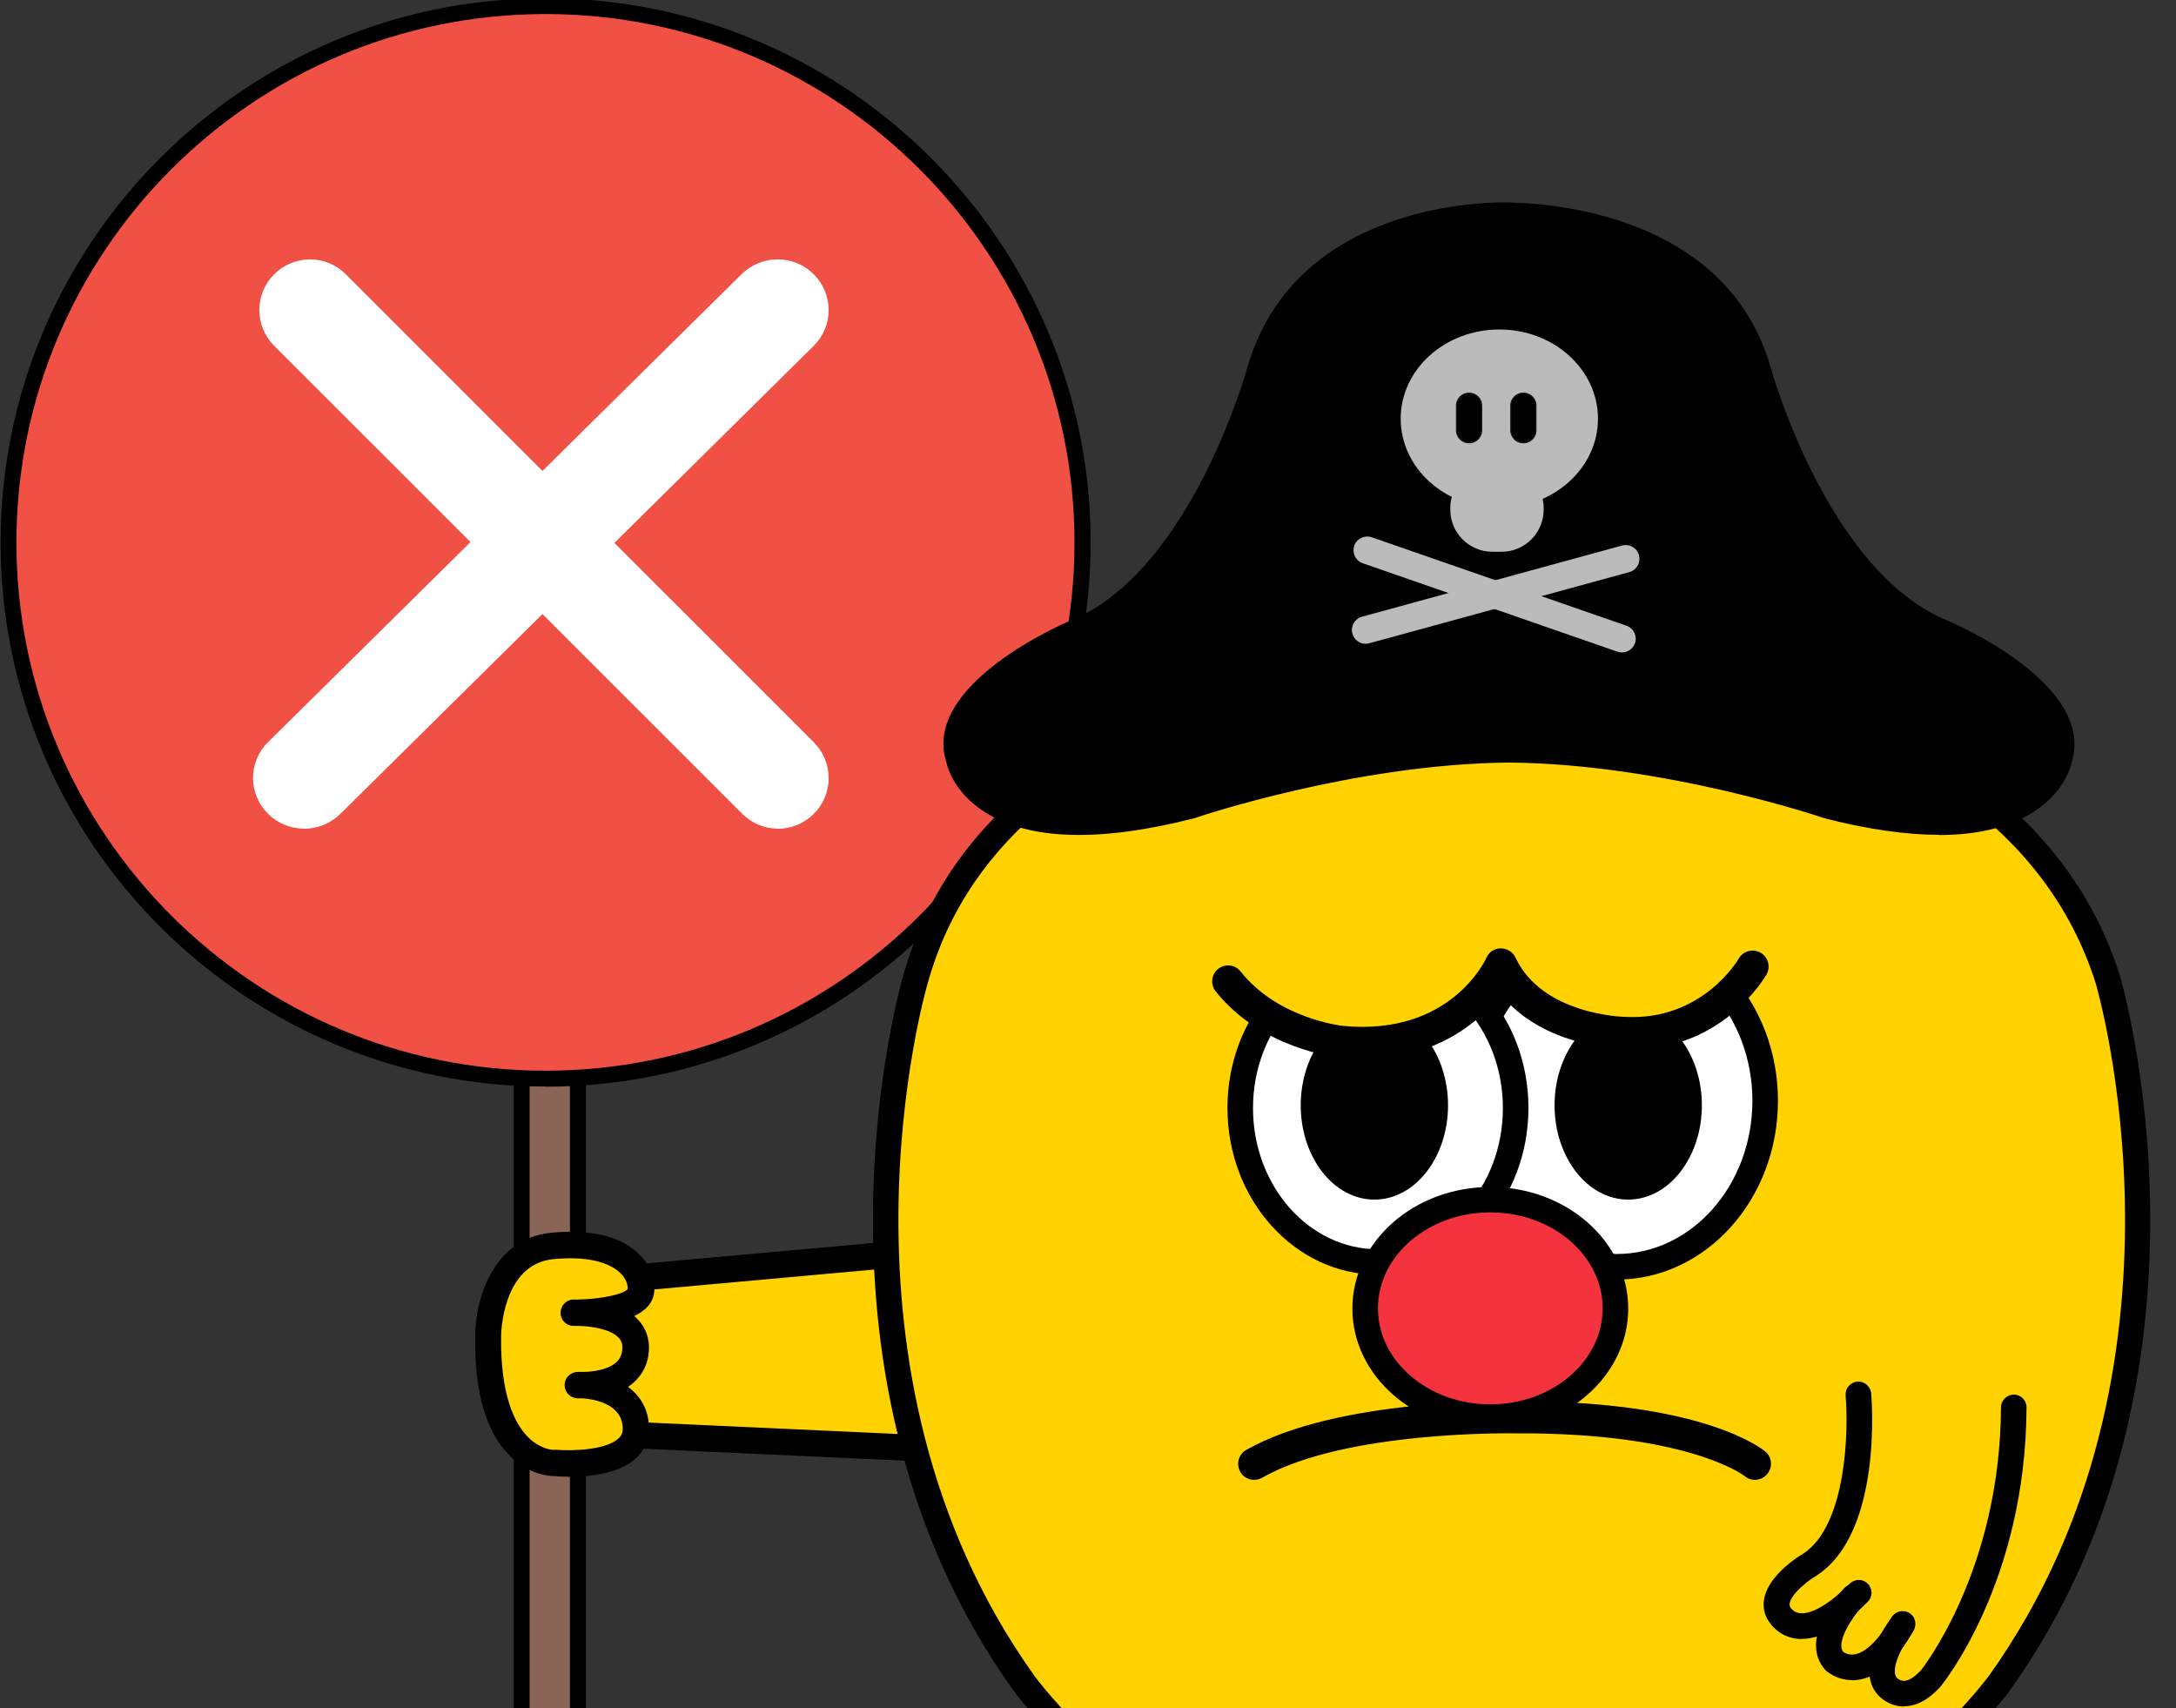 <svg width="344" height="270" viewBox="0 0 344 270" fill="none" xmlns="http://www.w3.org/2000/svg">
<rect x="0" y="0" width="344" height="270" fill="#333333" stroke="none"/>
<g clip-path="url(#clip0_4757_51027)">
<path d="M91.361 120.389H82.485V394.822H91.361V120.389Z" fill="#8A6456"/>
<path d="M92.626 396.06H81.22V119.15H92.626V396.084V396.06ZM83.725 393.559H90.097V121.651H83.725V393.559Z" fill="black"/>
<path d="M86.254 170.502C133.143 170.502 171.153 132.554 171.153 85.742C171.153 38.93 133.143 0.981 86.254 0.981C39.366 0.981 1.355 38.93 1.355 85.742C1.355 132.554 39.366 170.502 86.254 170.502Z" fill="#F05144"/>
<path d="M86.254 171.74C38.734 171.74 0.091 133.16 0.091 85.742C0.091 38.323 38.734 -0.281 86.254 -0.281C133.774 -0.281 172.418 38.299 172.418 85.742C172.418 133.184 133.774 171.764 86.254 171.764V171.74ZM86.254 2.22C40.12 2.22 2.596 39.683 2.596 85.742C2.596 131.8 40.12 169.239 86.23 169.239C132.339 169.239 169.864 131.776 169.864 85.742C169.864 39.707 132.364 2.22 86.254 2.22Z" fill="black"/>
<path d="M127.943 127.941C130.688 125.217 130.683 120.776 127.944 118.038L53.961 44.058C53.961 44.058 53.96 44.057 53.959 44.057C51.236 41.313 46.796 41.317 44.057 44.054C41.312 46.778 41.317 51.219 44.056 53.958L44.056 53.958L118.042 127.92C118.042 127.92 118.042 127.92 118.042 127.92C119.361 129.239 121.058 129.92 122.768 129.977C122.838 129.992 122.91 130 122.983 130C124.775 130 126.585 129.298 127.943 127.941ZM127.943 127.941C127.943 127.941 127.942 127.942 127.941 127.943L127.237 127.233L127.944 127.94C127.944 127.94 127.944 127.94 127.943 127.941Z" fill="white" stroke="white" stroke-width="2" stroke-linejoin="round"/>
<path d="M53.094 127.944L53.094 127.944L127.924 53.965C127.924 53.964 127.925 53.964 127.925 53.964C130.707 51.236 130.674 46.79 127.93 44.054C125.18 41.314 120.699 41.318 117.933 44.051C117.933 44.051 117.933 44.051 117.933 44.051L43.083 118.011C43.083 118.012 43.082 118.012 43.081 118.013C40.304 120.738 40.309 125.185 43.08 127.924C44.42 129.248 46.142 129.926 47.875 129.977C47.943 129.992 48.014 130 48.087 130C49.893 130 51.721 129.301 53.094 127.944Z" fill="white" stroke="white" stroke-width="2" stroke-linejoin="round"/>
<g clip-path="url(#clip1_4757_51027)">
<path d="M158.838 196.694L85.616 203.289L86.994 226.232L163.003 229.698L158.838 196.694Z" fill="#FFD200"/>
<path d="M163.003 231.783C163.003 231.783 162.942 231.783 162.911 231.783L86.902 228.317C85.831 228.256 84.973 227.428 84.912 226.354L83.534 203.412C83.472 202.277 84.299 201.295 85.432 201.203L158.654 194.609C159.757 194.517 160.767 195.314 160.921 196.418L165.085 229.452C165.177 230.066 164.963 230.679 164.534 231.139C164.136 231.569 163.585 231.814 163.003 231.814V231.783ZM88.985 224.238L160.645 227.52L157.031 198.964L87.821 205.221L88.985 224.269V224.238Z" fill="black"/>
<path d="M77.164 211.141C77.164 211.141 77.164 197.891 87.3 196.909C97.437 195.928 101.479 200.13 101.326 203.841C101.173 207.553 90.73 207.46 90.73 207.46C90.73 207.46 100.897 207.092 100.499 213.319C100.101 219.545 91.373 218.901 91.373 218.901C91.373 218.901 100.285 218.809 100.53 225.588C100.775 232.366 87.637 231.201 87.637 231.201C87.637 231.201 76.858 231.63 77.133 211.11L77.164 211.141Z" fill="#FFD200"/>
<path d="M89.873 233.409C88.77 233.409 87.944 233.348 87.607 233.317C86.811 233.317 83.656 233.103 80.686 230.189C76.858 226.477 74.99 220.067 75.112 211.141C75.112 205.896 77.654 195.775 87.117 194.854C94.895 194.088 98.938 196.204 100.928 198.136C102.643 199.762 103.531 201.817 103.439 203.964C103.347 205.896 102.061 207.185 100.254 208.013C100.438 208.166 100.622 208.35 100.806 208.534C102.092 209.853 102.704 211.571 102.582 213.503C102.459 215.527 101.602 217.276 100.132 218.564C99.856 218.809 99.581 219.024 99.274 219.208C101.112 220.558 102.49 222.582 102.612 225.557C102.674 227.459 102 229.115 100.653 230.403C97.927 233.011 92.874 233.44 89.842 233.44L89.873 233.409ZM87.637 229.146C87.637 229.146 87.79 229.146 87.852 229.146C90.7 229.391 95.936 229.146 97.805 227.336C98.294 226.876 98.478 226.385 98.448 225.68C98.294 221.815 93.793 221.14 92.047 221.018C91.618 221.018 91.312 221.018 91.19 221.018C90.087 220.926 89.23 220.006 89.26 218.871C89.291 217.736 90.21 216.877 91.312 216.846C91.588 216.846 91.894 216.846 92.2 216.846C93.609 216.846 96.028 216.54 97.376 215.374C98.019 214.822 98.325 214.117 98.386 213.196C98.448 212.43 98.233 211.877 97.774 211.417C96.396 209.976 93.15 209.608 91.435 209.577C91.129 209.577 90.883 209.577 90.669 209.577C89.536 209.577 88.617 208.657 88.617 207.522C88.617 206.387 89.505 205.436 90.608 205.406C90.73 205.406 91.006 205.406 91.404 205.406C95.018 205.344 98.754 204.547 99.244 203.719C99.244 202.86 98.846 201.94 98.019 201.173C96.886 200.099 94.007 198.382 87.454 199.026C79.308 199.823 79.216 211.08 79.216 211.172C79.093 220.711 81.451 225.097 83.442 227.122C85.494 229.177 87.515 229.177 87.607 229.177L87.637 229.146Z" fill="black"/>
<path d="M238.303 103.547C238.303 103.547 316.717 102.625 333.232 154.775C333.232 154.775 351.736 216.118 316.064 266.037C316.064 266.037 287.401 305.663 238.659 304.473H239.342C190.036 305.068 161.938 266.037 161.938 266.037C126.265 216.148 144.77 154.775 144.77 154.775C159.74 101.108 239.699 103.547 239.699 103.547" fill="#FFD200"/>
<path d="M240.738 306.525C240.085 306.525 239.461 306.525 238.808 306.525C238.6 306.525 238.392 306.525 238.184 306.525C189.086 306.525 160.542 267.643 160.245 267.257C124.394 217.129 142.602 154.865 142.78 154.24C157.987 99.74 238.867 101.524 239.699 101.554C250.54 101.792 319.628 105.184 335.133 154.21C335.341 154.865 353.518 217.129 317.697 267.257C317.4 267.673 288.678 306.555 240.738 306.555V306.525ZM239.313 302.48C286.094 303.283 314.133 265.263 314.43 264.877C349.122 216.356 331.479 155.995 331.301 155.4C315.44 105.332 239.045 105.541 238.332 105.6C228.174 105.6 160.037 107.504 146.671 155.37C146.463 156.025 128.879 216.415 163.542 264.906C163.809 265.293 191.224 302.509 238.184 302.509C238.332 302.509 238.481 302.509 238.63 302.509H239.313V302.48Z" fill="black"/>
<path d="M277.421 233.908C276.857 233.908 276.263 233.729 275.817 233.313C275.609 233.164 266.817 226.441 239.788 226.56C239.432 226.56 212.789 226.024 199.512 233.58C198.294 234.265 196.749 233.848 196.066 232.628C195.383 231.409 195.799 229.862 197.017 229.177C211.541 220.937 238.689 221.472 239.847 221.502C240.115 221.502 240.352 221.502 240.62 221.502C269.461 221.502 278.698 229.118 279.084 229.445C280.154 230.338 280.272 231.944 279.352 233.015C278.847 233.61 278.134 233.908 277.421 233.908Z" fill="black"/>
<path d="M284.817 259.075C284.401 259.075 284.015 259.045 283.629 258.956C280.569 258.39 279.381 255.891 279.233 255.594C277.005 250.507 284.252 246.045 285.084 245.569C291.945 241.047 292.242 225.994 291.767 220.579C291.678 219.479 292.48 218.497 293.609 218.378C294.708 218.289 295.688 219.092 295.807 220.222C295.896 221.115 297.619 242.177 287.252 248.99C285.054 250.299 282.441 252.768 282.975 253.958C282.975 253.988 283.421 254.821 284.46 254.969C285.322 255.118 287.817 254.94 292.421 250.328C293.223 249.525 294.5 249.525 295.272 250.328C296.074 251.132 296.074 252.411 295.272 253.184C291.381 257.081 287.876 259.045 284.876 259.045L284.817 259.075Z" fill="black"/>
<path d="M292.777 265.56C290.341 265.56 288.797 264.192 288.619 264.014C284.163 259.194 290.787 251.816 291.559 251.013C292.331 250.21 293.609 250.15 294.411 250.924C295.213 251.697 295.272 252.977 294.5 253.78C292.807 255.595 290.223 259.551 291.381 261.098C291.589 261.247 292.302 261.663 293.252 261.485C294.292 261.306 296.401 260.295 299.015 255.684C299.549 254.702 300.797 254.375 301.777 254.91C302.757 255.446 303.084 256.695 302.549 257.677C299.906 262.377 296.965 265.025 293.846 265.501C293.49 265.56 293.133 265.59 292.807 265.59L292.777 265.56Z" fill="black"/>
<path d="M301.005 269.725C301.005 269.725 301.005 269.725 300.975 269.725C298.569 269.725 297.114 268.148 296.935 267.97C293.015 263.745 298.45 256.457 299.074 255.624C299.757 254.731 301.034 254.583 301.896 255.267C302.787 255.951 302.935 257.23 302.252 258.093C300.826 259.937 298.688 263.924 299.906 265.233C299.906 265.233 300.351 265.679 300.975 265.679C300.975 265.679 300.975 265.679 301.005 265.679C301.747 265.679 302.698 265.054 303.678 264.013C303.737 263.924 316.212 248.365 316.331 222.454C316.331 221.323 317.252 220.46 318.351 220.431C319.48 220.431 320.371 221.353 320.371 222.454C320.252 249.853 307.302 265.947 306.737 266.631C304.866 268.684 302.965 269.695 300.975 269.695L301.005 269.725Z" fill="black"/>
<path d="M237.709 119.522C262.956 119.522 288.708 128.357 288.708 128.357C323.549 137.192 326.578 120.265 326.578 120.265C330.35 108.633 307.658 99.024 307.658 99.024C287.728 90.933 278.876 57.822 278.876 57.822C270.797 31.286 236.669 33.011 236.669 33.011H238.778C238.778 33.011 206.432 31.286 198.353 57.822C198.353 57.822 189.531 90.933 169.571 99.024C169.571 99.024 146.849 108.633 150.651 120.265C150.651 120.265 153.681 137.192 188.521 128.357C188.521 128.357 214.273 119.522 239.52 119.522H237.768H237.709Z" fill="black"/>
<path d="M306.559 131.957C301.331 131.957 295.302 131.094 288.44 129.339C288.114 129.22 263.074 120.742 238.57 120.533C214.066 120.742 189.026 129.25 188.789 129.339C173.73 133.177 162.562 132.82 155.581 128.298C150.473 124.996 149.641 120.652 149.611 120.474C145.631 108.247 168.175 98.519 169.155 98.132C188.432 90.308 197.254 57.911 197.343 57.584C204.353 34.558 229.303 32.208 236.699 32C236.877 32 237.263 32 237.768 32C237.976 32 238.154 32 238.273 32C245.402 32.089 272.639 34.023 279.767 57.554C279.856 57.911 288.708 90.308 307.955 98.132C308.935 98.549 331.509 108.247 327.469 120.623C327.469 120.682 326.638 124.996 321.529 128.298C317.727 130.737 312.707 131.987 306.529 131.987L306.559 131.957ZM239.461 118.54C264.025 118.927 288.767 127.346 289.005 127.435C306.826 131.957 315.915 129.518 320.4 126.662C324.796 123.865 325.539 120.266 325.568 120.117C329.044 109.377 307.45 100.096 307.242 100.006C287.074 91.825 278.252 59.488 277.866 58.12C271.243 36.403 246.144 34.201 238.748 34.053H236.639C229.511 34.231 205.868 36.522 199.274 58.15C198.917 59.488 190.096 91.825 169.898 100.006C169.69 100.096 148.096 109.377 151.542 119.998C151.601 120.266 152.314 123.835 156.74 126.662C161.225 129.518 170.314 131.957 188.195 127.435C188.373 127.376 213.115 118.957 237.679 118.57H239.431L239.461 118.54Z" fill="black"/>
<path d="M255.59 200.231C268.549 200.231 279.055 188.484 279.055 173.993C279.055 159.501 268.549 147.754 255.59 147.754C242.63 147.754 232.125 159.501 232.125 173.993C232.125 188.484 242.63 200.231 255.59 200.231Z" fill="white"/>
<path d="M255.59 202.255C241.54 202.255 230.105 189.582 230.105 173.993C230.105 158.405 241.54 145.731 255.59 145.731C269.639 145.731 281.074 158.405 281.074 173.993C281.074 189.582 269.639 202.255 255.59 202.255ZM255.59 149.777C243.768 149.777 234.145 160.636 234.145 173.993C234.145 187.35 243.768 198.209 255.59 198.209C267.411 198.209 277.035 187.35 277.035 173.993C277.035 160.636 267.411 149.777 255.59 149.777Z" fill="black"/>
<path d="M217.838 199.457C229.862 199.457 239.61 188.562 239.61 175.122C239.61 161.682 229.862 150.787 217.838 150.787C205.814 150.787 196.066 161.682 196.066 175.122C196.066 188.562 205.814 199.457 217.838 199.457Z" fill="white"/>
<path d="M217.838 201.48C204.709 201.48 194.046 189.67 194.046 175.122C194.046 160.575 204.709 148.765 217.838 148.765C230.966 148.765 241.629 160.575 241.629 175.122C241.629 189.67 230.966 201.48 217.838 201.48ZM217.838 152.84C206.937 152.84 198.086 162.836 198.086 175.152C198.086 187.468 206.937 197.464 217.838 197.464C228.739 197.464 237.59 187.468 237.59 175.152C237.59 162.836 228.739 152.84 217.838 152.84Z" fill="black"/>
<path d="M217.273 189.611C223.704 189.611 228.917 182.938 228.917 174.707C228.917 166.476 223.704 159.803 217.273 159.803C210.843 159.803 205.63 166.476 205.63 174.707C205.63 182.938 210.843 189.611 217.273 189.611Z" fill="black"/>
<path d="M257.401 189.611C263.832 189.611 269.045 182.938 269.045 174.707C269.045 166.476 263.832 159.803 257.401 159.803C250.971 159.803 245.758 166.476 245.758 174.707C245.758 182.938 250.971 189.611 257.401 189.611Z" fill="black"/>
<path d="M235.6 224.03C246.525 224.03 255.382 216.331 255.382 206.835C255.382 197.338 246.525 189.64 235.6 189.64C224.675 189.64 215.818 197.338 215.818 206.835C215.818 216.331 224.675 224.03 235.6 224.03Z" fill="#F5333F"/>
<path d="M235.6 226.053C223.57 226.053 213.798 217.426 213.798 206.835C213.798 196.244 223.57 187.617 235.6 187.617C247.629 187.617 257.401 196.244 257.401 206.835C257.401 217.426 247.629 226.053 235.6 226.053ZM235.6 191.633C225.798 191.633 217.838 198.446 217.838 206.805C217.838 215.165 225.798 221.977 235.6 221.977C245.402 221.977 253.362 215.165 253.362 206.805C253.362 198.446 245.402 191.633 235.6 191.633Z" fill="black"/>
<path d="M237.026 80.282C245.638 80.282 252.619 73.969 252.619 66.181C252.619 58.393 245.638 52.08 237.026 52.08C228.413 52.08 221.432 58.393 221.432 66.181C221.432 73.969 228.413 80.282 237.026 80.282Z" fill="#BBBBBB"/>
<path d="M237.382 73.648H235.927C232.252 73.648 229.273 76.632 229.273 80.312V80.55C229.273 84.231 232.252 87.214 235.927 87.214H237.382C241.056 87.214 244.035 84.231 244.035 80.55V80.312C244.035 76.632 241.056 73.648 237.382 73.648Z" fill="#BBBBBB"/>
<path d="M232.273 62.136H232.214C231.131 62.136 230.253 63.015 230.253 64.099V68.056C230.253 69.14 231.131 70.019 232.214 70.019H232.273C233.356 70.019 234.234 69.14 234.234 68.056V64.099C234.234 63.015 233.356 62.136 232.273 62.136Z" fill="black"/>
<path d="M232.243 70.079C231.085 70.079 230.164 69.157 230.164 67.997V64.129C230.164 62.969 231.085 62.047 232.243 62.047C233.402 62.047 234.323 62.969 234.323 64.129V67.997C234.323 69.157 233.402 70.079 232.243 70.079ZM232.243 62.225C231.204 62.225 230.343 63.088 230.343 64.129V67.997C230.343 69.038 231.204 69.901 232.243 69.901C233.283 69.901 234.144 69.038 234.144 67.997V64.129C234.144 63.088 233.283 62.225 232.243 62.225Z" fill="#231815"/>
<path d="M240.857 62.136H240.798C239.715 62.136 238.837 63.015 238.837 64.099V68.056C238.837 69.14 239.715 70.019 240.798 70.019H240.857C241.94 70.019 242.818 69.14 242.818 68.056V64.099C242.818 63.015 241.94 62.136 240.857 62.136Z" fill="black"/>
<path d="M240.827 70.079C239.669 70.079 238.748 69.157 238.748 67.997V64.129C238.748 62.969 239.669 62.047 240.827 62.047C241.986 62.047 242.907 62.969 242.907 64.129V67.997C242.907 69.157 241.986 70.079 240.827 70.079ZM240.827 62.225C239.788 62.225 238.927 63.088 238.927 64.129V67.997C238.927 69.038 239.788 69.901 240.827 69.901C241.867 69.901 242.728 69.038 242.728 67.997V64.129C242.728 63.088 241.867 62.225 240.827 62.225Z" fill="#231815"/>
<path d="M256.421 103.13C256.184 103.13 255.946 103.1 255.708 103.011L215.432 89.029C214.303 88.642 213.709 87.393 214.095 86.262C214.481 85.132 215.729 84.537 216.858 84.924L257.134 98.906C258.263 99.292 258.857 100.542 258.471 101.672C258.144 102.565 257.312 103.13 256.421 103.13Z" fill="#BBBBBB"/>
<path d="M215.907 101.762C214.957 101.762 214.066 101.137 213.798 100.156C213.472 98.996 214.155 97.806 215.313 97.478L256.421 86.233C257.58 85.906 258.768 86.59 259.094 87.75C259.421 88.911 258.738 90.101 257.58 90.428L216.471 101.673C216.293 101.732 216.085 101.762 215.907 101.762Z" fill="#BBBBBB"/>
<path d="M189.502 149.062C189.502 149.062 207.561 179.049 237.115 153.495C237.115 153.495 262.065 178.484 277.243 148.289L268.599 136.181L196.987 141L189.502 149.062Z" fill="#FFD200"/>
<path d="M277.035 152.722C277.035 152.722 270.619 163.997 256.748 163.194C256.748 163.194 242.253 163.015 237.263 152.365C237.263 152.365 231.115 166.466 211.986 164.622C211.986 164.622 200.789 163.491 194.135 155.102" fill="#FFD200"/>
<path d="M215.343 167.329C214.184 167.329 212.996 167.27 211.749 167.151C211.244 167.091 199.422 165.812 192.175 156.679C191.314 155.579 191.492 154.002 192.591 153.139C193.69 152.276 195.264 152.455 196.125 153.556C202.066 161.052 212.135 162.123 212.254 162.153C229.422 163.819 234.917 151.533 234.976 151.414C235.362 150.491 236.253 149.896 237.263 149.896C238.214 149.896 239.164 150.462 239.58 151.354C243.827 160.428 256.689 160.725 256.807 160.725C269.104 161.439 274.807 151.652 274.866 151.533C275.55 150.313 277.094 149.896 278.312 150.581C279.53 151.265 279.946 152.812 279.262 154.032C278.965 154.537 271.896 166.675 256.629 165.783C256.154 165.783 243.946 165.515 237.263 157.155C234.055 161.29 227.313 167.389 215.372 167.389L215.343 167.329Z" fill="black"/>
</g>
</g>
<defs>
<clipPath id="clip0_4757_51027">
<rect width="344" height="270" fill="white"/>
</clipPath>
<clipPath id="clip1_4757_51027">
<rect width="358" height="371" fill="white" transform="translate(-2 -34)"/>
</clipPath>
</defs>
</svg>
